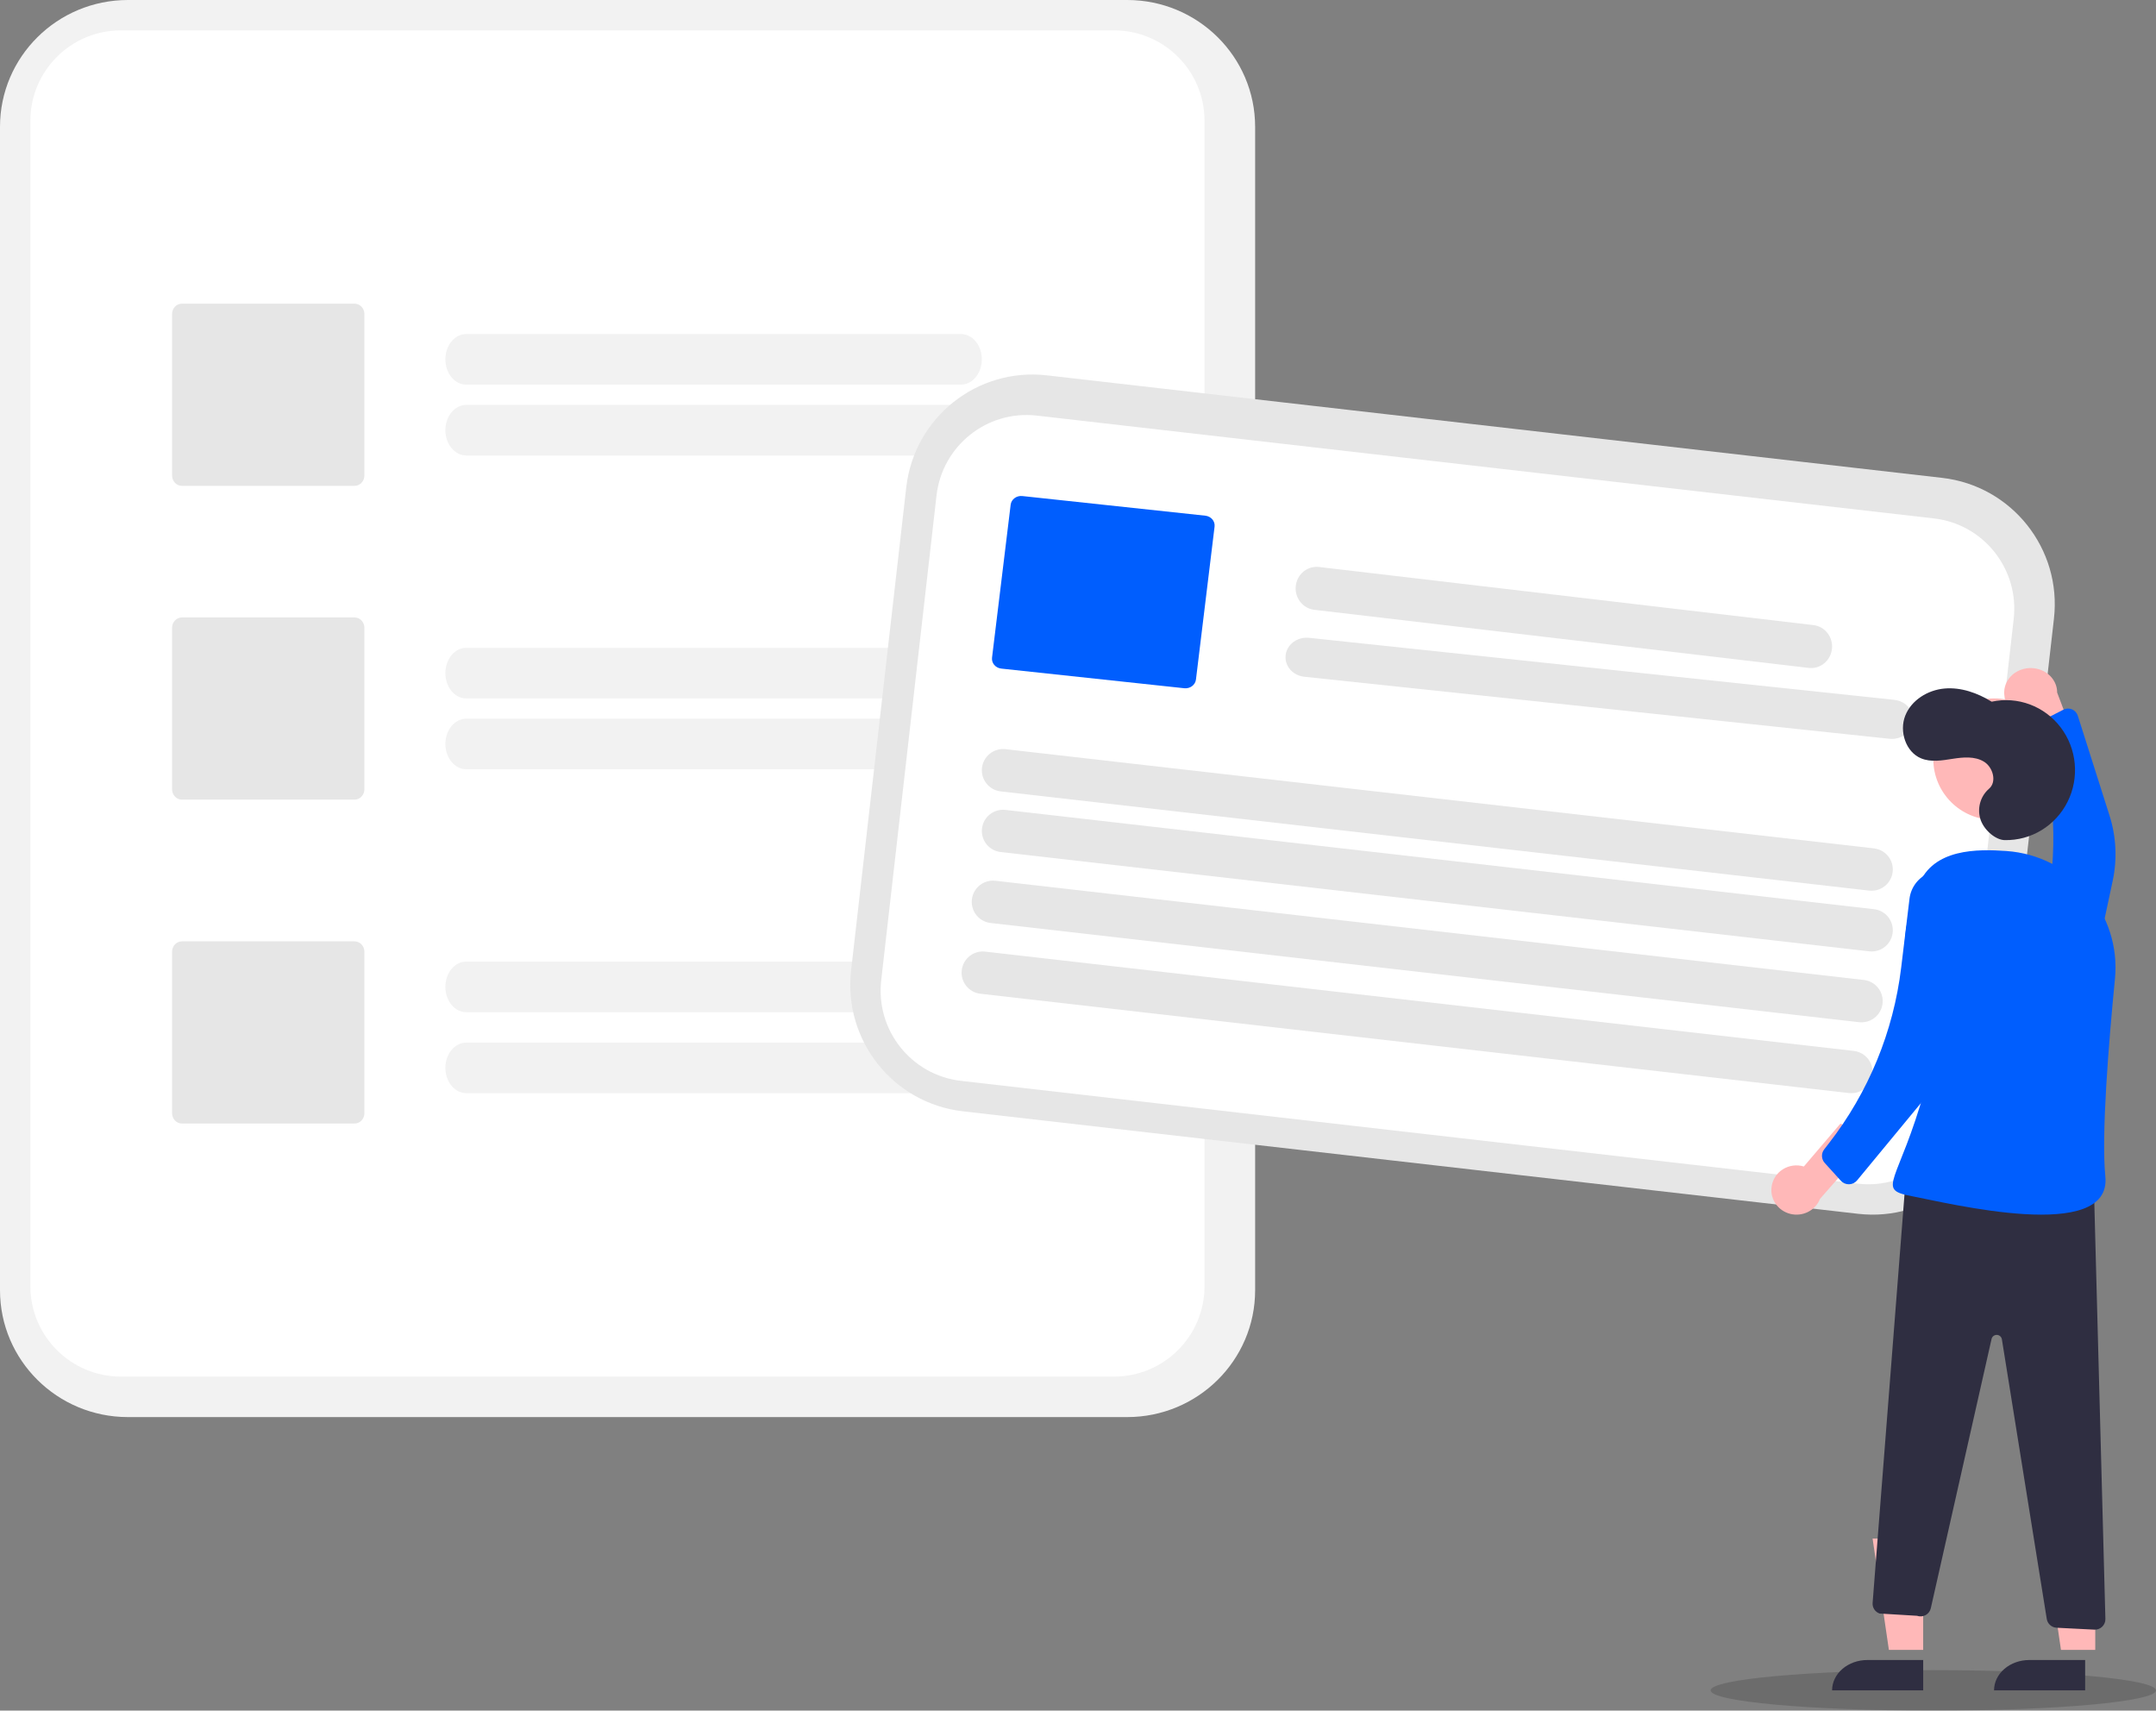 <?xml version="1.0" encoding="UTF-8"?>
<svg width="213px" height="169px" viewBox="0 0 213 169" version="1.1" xmlns="http://www.w3.org/2000/svg" xmlns:xlink="http://www.w3.org/1999/xlink">
    <rect x="0" y="0" width="213" height="169" fill="#808080" stroke="none"/>
    <!-- Generator: Sketch 60.1 (88133) - https://sketch.com -->
    <title>undraw_Post_re_mtr4</title>
    <desc>Created with Sketch.</desc>
    <g id="Page-1" stroke="none" stroke-width="1" fill="none" fill-rule="evenodd">
        <g id="Uzman-Profil---Kategori-Seç" transform="translate(-330, -216)">
            <g id="undraw_Post_re_mtr4" transform="translate(330, 216)">
                <path d="M111.372,0 L12.628,0 C5.657,0.008 0.008,5.609 0,12.52 L0,127.48 C0.008,134.391 5.657,139.992 12.628,140 L111.372,140 C118.343,139.992 123.992,134.391 124,127.48 L124,12.52 C123.992,5.609 118.343,0.008 111.372,0 Z" id="Path" fill="#F2F2F2" fill-rule="nonzero"></path>
                <path d="M110.064,3 L11.936,3 C7.003,3.006 3.006,7 3,11.93 L3,127.07 C3.006,132 7.003,135.994 11.936,136 L110.064,136 C114.997,135.994 118.994,132 119,127.07 L119,11.93 C118.994,7 114.997,3.006 110.064,3 Z" id="Path" fill="#FFFFFF" fill-rule="nonzero"></path>
                <path d="M94.941,38 L46.059,38 C44.922,38 44,36.881 44,35.5 C44,34.119 44.922,33 46.059,33 L94.941,33 C95.677,33 96.356,33.476 96.724,34.25 C97.092,35.024 97.092,35.976 96.724,36.75 C96.356,37.524 95.677,38 94.941,38 L94.941,38 Z" id="Path" fill="#F2F2F2" fill-rule="nonzero"></path>
                <path d="M103.927,45 L46.073,45 C44.928,44.998 44,43.88 44,42.5 C44,41.12 44.928,40.002 46.073,40 L103.927,40 C105.072,40.002 106,41.12 106,42.5 C106,43.88 105.072,44.998 103.927,45 L103.927,45 Z" id="Path" fill="#F2F2F2" fill-rule="nonzero"></path>
                <path d="M94.941,69 L46.059,69 C44.922,69 44,67.881 44,66.5 C44,65.119 44.922,64 46.059,64 L94.941,64 C95.677,64 96.356,64.476 96.724,65.25 C97.092,66.024 97.092,66.976 96.724,67.75 C96.356,68.524 95.677,69 94.941,69 Z" id="Path" fill="#F2F2F2" fill-rule="nonzero"></path>
                <path d="M103.927,76 L46.073,76 C44.928,75.998 44,74.88 44,73.5 C44,72.12 44.928,71.002 46.073,71 L103.927,71 C105.072,71.002 106,72.12 106,73.5 C106,74.88 105.072,75.998 103.927,76 L103.927,76 Z" id="Path" fill="#F2F2F2" fill-rule="nonzero"></path>
                <path d="M94.939,100 L46.058,100 C44.922,100 44,98.881 44,97.5 C44,96.119 44.922,95 46.058,95 L94.939,95 C95.675,94.999 96.356,95.475 96.724,96.249 C97.092,97.023 97.092,97.977 96.724,98.751 C96.356,99.525 95.675,100.001 94.939,100 Z" id="Path" fill="#F2F2F2" fill-rule="nonzero"></path>
                <path d="M103.927,108 L46.073,108 C44.928,107.998 44,106.88 44,105.5 C44,104.12 44.928,103.002 46.073,103 L103.927,103 C105.072,103.002 106,104.12 106,105.5 C106,106.88 105.072,107.998 103.927,108 L103.927,108 Z" id="Path" fill="#F2F2F2" fill-rule="nonzero"></path>
                <path d="M35.027,48 L17.973,48 C17.436,47.999 17.001,47.542 17,46.977 L17,31.023 C17.001,30.458 17.436,30.001 17.973,30 L35.027,30 C35.564,30.001 35.999,30.458 36,31.023 L36,46.977 C35.999,47.542 35.564,47.999 35.027,48 L35.027,48 Z" id="Path" fill="#E6E6E6" fill-rule="nonzero"></path>
                <path d="M35.027,79 L17.973,79 C17.436,78.999 17.001,78.542 17,77.977 L17,62.023 C17.001,61.458 17.436,61.001 17.973,61 L35.027,61 C35.564,61.001 35.999,61.458 36,62.023 L36,77.977 C35.999,78.542 35.564,78.999 35.027,79 L35.027,79 Z" id="Path" fill="#E6E6E6" fill-rule="nonzero"></path>
                <path d="M35.027,111 L17.973,111 C17.436,110.999 17.001,110.542 17,109.977 L17,94.023 C17.001,93.458 17.436,93.001 17.973,93 L35.027,93 C35.564,93.001 35.999,93.458 36,94.023 L36,109.977 C35.999,110.542 35.564,110.999 35.027,111 L35.027,111 Z" id="Path" fill="#E6E6E6" fill-rule="nonzero"></path>
                <path d="M197.465,108.874 L198.242,102.064 L202.142,67.919 L202.919,61.109 C203.698,54.224 198.763,48.007 191.889,47.212 L103.414,37.081 C96.538,36.301 90.329,41.242 89.535,48.126 L89.533,48.144 L84.083,95.873 L84.081,95.891 C83.302,102.776 88.237,108.993 95.111,109.788 L183.586,119.919 C190.462,120.699 196.671,115.757 197.465,108.874 Z" id="Path" fill="#E6E6E6" fill-rule="nonzero"></path>
                <path d="M193.477,109.053 L194.4,100.963 L198.02,69.235 L198.942,61.145 C199.498,56.227 195.977,51.787 191.072,51.219 L102.425,41.058 C97.519,40.501 93.089,44.03 92.523,48.947 L92.521,48.965 L87.06,96.837 L87.058,96.855 C86.502,101.773 90.023,106.213 94.928,106.781 L183.575,116.942 C188.481,117.499 192.911,113.97 193.477,109.053 L193.477,109.053 Z" id="Path" fill="#FFFFFF" fill-rule="nonzero"></path>
                <path d="M178.696,65.986 L129.838,60.244 C129.102,60.158 128.467,59.675 128.172,58.977 C127.877,58.279 127.966,57.473 128.407,56.861 C128.848,56.25 129.573,55.927 130.308,56.014 L179.166,61.757 C180.302,61.891 181.116,62.946 180.986,64.113 C180.857,65.28 179.831,66.119 178.696,65.986 L178.696,65.986 Z" id="Path" fill="#E6E6E6" fill-rule="nonzero"></path>
                <path d="M186.675,72.987 L128.853,66.859 C128.111,66.781 127.471,66.342 127.173,65.707 C126.876,65.073 126.966,64.339 127.41,63.783 C127.855,63.227 128.586,62.934 129.327,63.013 L187.149,69.141 C187.89,69.22 188.53,69.659 188.827,70.293 C189.124,70.928 189.034,71.661 188.59,72.216 C188.146,72.772 187.416,73.066 186.675,72.987 L186.675,72.987 Z" id="Path" fill="#E6E6E6" fill-rule="nonzero"></path>
                <path d="M184.658,87.986 L98.861,78.185 C97.709,78.053 96.882,77.012 97.014,75.861 C97.146,74.71 98.186,73.883 99.338,74.014 L185.135,83.814 C185.882,83.899 186.526,84.375 186.826,85.063 C187.125,85.752 187.034,86.548 186.587,87.151 C186.14,87.754 185.404,88.072 184.658,87.986 L184.658,87.986 Z" id="Path" fill="#E6E6E6" fill-rule="nonzero"></path>
                <path d="M184.669,93.986 L98.855,84.176 C97.707,84.044 96.882,83.006 97.014,81.857 C97.145,80.708 98.182,79.883 99.331,80.014 L185.145,89.824 C186.293,89.956 187.118,90.994 186.986,92.143 C186.855,93.292 185.818,94.117 184.669,93.986 L184.669,93.986 Z" id="Path" fill="#E6E6E6" fill-rule="nonzero"></path>
                <path d="M183.662,100.986 L97.865,91.186 C97.118,91.101 96.474,90.625 96.174,89.937 C95.875,89.248 95.966,88.452 96.413,87.849 C96.861,87.246 97.596,86.928 98.343,87.014 L184.139,96.815 C185.291,96.947 186.118,97.988 185.986,99.139 C185.854,100.29 184.814,101.117 183.662,100.986 L183.662,100.986 Z" id="Path" fill="#E6E6E6" fill-rule="nonzero"></path>
                <path d="M182.665,107.986 L96.855,98.176 C95.707,98.043 94.882,97.006 95.014,95.857 C95.145,94.708 96.182,93.883 97.331,94.014 L183.141,103.824 C183.885,103.908 184.528,104.383 184.826,105.07 C185.125,105.757 185.034,106.551 184.588,107.152 C184.142,107.754 183.409,108.072 182.665,107.986 Z" id="Path" fill="#E6E6E6" fill-rule="nonzero"></path>
                <ellipse id="Oval" fill-opacity="0.156" fill="#000000" cx="191" cy="167" rx="22" ry="2"></ellipse>
                <path d="M117.003,67.994 L98.921,66.053 C98.351,65.991 97.942,65.508 98.007,64.973 L99.847,49.864 C99.913,49.329 100.427,48.946 100.997,49.006 L119.079,50.947 C119.649,51.009 120.058,51.492 119.993,52.027 L118.153,67.136 C118.087,67.671 117.573,68.054 117.003,67.994 Z" id="Path" fill="#005EFE" fill-rule="nonzero"></path>
                <path d="M198.08,67.832 C197.891,68.519 198.042,69.248 198.493,69.822 C198.943,70.397 199.647,70.758 200.415,70.808 L202.295,76 L206,75.718 L203.234,68.421 C203.241,67.201 202.256,66.169 200.941,66.019 C199.626,65.868 198.397,66.647 198.08,67.832 L198.08,67.832 Z" id="Path" fill="#FFB8B8" fill-rule="nonzero"></path>
                <path d="M200.989,101.178 L200.989,101.178 C201.796,101.934 202.936,102.192 203.98,101.854 C205.024,101.517 205.811,100.636 206.045,99.545 L208.721,87.025 C209.179,84.885 209.071,82.658 208.409,80.574 L205.276,70.714 C205.185,70.428 204.976,70.196 204.704,70.08 C204.432,69.964 204.124,69.975 203.86,70.109 L201.816,71.154 C201.379,71.377 201.161,71.888 201.297,72.366 L201.503,73.09 C203.217,79.108 203.307,85.487 201.763,91.552 L200.098,98.094 C199.814,99.211 200.157,100.397 200.989,101.178 L200.989,101.178 Z" id="Path" fill="#005EFE" fill-rule="nonzero"></path>
                <polygon id="Path" fill="#FFB8B8" fill-rule="nonzero" points="189.999 163 186.611 163 185 152 190 152"></polygon>
                <path d="M184.477,164 L190,164 L190,167 L181,167 L181,167 C181,166.204 181.366,165.441 182.018,164.879 C182.671,164.316 183.555,164 184.477,164 Z" id="Path" fill="#2F2E41" fill-rule="nonzero"></path>
                <polygon id="Path" fill="#FFB8B8" fill-rule="nonzero" points="206.999 163 203.611 163 202 152 207 152"></polygon>
                <path d="M200.477,164 L206,164 L206,167 L197,167 L197,167 C197,166.204 197.366,165.441 198.018,164.879 C198.671,164.316 199.555,164 200.477,164 Z" id="Path" fill="#2F2E41" fill-rule="nonzero"></path>
                <circle id="Oval" fill="#FFB8B8" fill-rule="nonzero" cx="197" cy="75" r="6"></circle>
                <path d="M175.022,117.249 C175.113,116.539 175.522,115.905 176.137,115.518 C176.752,115.131 177.511,115.03 178.209,115.243 L181.828,111 L185,112.522 L179.804,118.444 C179.351,119.593 178.091,120.229 176.87,119.924 C175.65,119.619 174.856,118.47 175.022,117.249 Z" id="Path" fill="#FFB8B8" fill-rule="nonzero"></path>
                <path d="M198.041,82.998 C200.664,83.056 203.085,81.58 204.268,79.203 C205.451,76.827 205.184,73.972 203.583,71.863 C201.982,69.754 199.33,68.766 196.765,69.323 C195.361,68.457 193.729,67.875 192.093,68.023 C190.457,68.171 188.839,69.157 188.227,70.705 C187.615,72.252 188.273,74.292 189.794,74.921 C190.769,75.324 191.87,75.128 192.911,74.966 C193.952,74.803 195.087,74.697 195.993,75.242 C196.899,75.787 197.306,77.249 196.495,77.931 C195.614,78.7 195.295,79.942 195.693,81.05 C196.101,82.12 197.213,82.98 198.041,82.998 Z" id="Path" fill="#2F2E41" fill-rule="nonzero"></path>
                <path d="M206.868,117.403 L208,159.944 C208.007,160.23 207.894,160.507 207.687,160.707 C207.479,160.908 207.197,161.013 206.908,160.999 L203.181,160.81 C202.69,160.785 202.285,160.424 202.208,159.944 L197.774,132.313 C197.735,132.069 197.526,131.887 197.277,131.88 C197.028,131.872 196.808,132.041 196.754,132.282 L190.752,158.885 C190.687,159.173 190.501,159.419 190.241,159.562 C189.98,159.704 189.671,159.729 189.39,159.631 L185.691,159.407 C185.251,159.252 184.969,158.825 185.003,158.364 L188.232,117 L206.868,117.403 Z" id="Path" fill="#2F2E41" fill-rule="nonzero"></path>
                <path d="M208.945,96.705 C209.572,90.312 204.762,84.529 198.207,84.074 C195.383,83.878 190.998,83.808 189.552,87.426 C185.198,98.325 192.821,98.061 190.194,107.504 C187.568,116.947 185.248,117.488 188.852,118.17 C192.455,118.852 208.66,122.877 207.995,116.231 C207.586,112.145 208.319,103.083 208.945,96.705 Z" id="Path" fill="#005EFE" fill-rule="nonzero"></path>
                <path d="M190.661,86.214 L190.661,86.214 C191.726,85.804 192.929,85.992 193.817,86.705 C194.704,87.418 195.14,88.548 194.96,89.668 L192.892,102.508 C192.538,104.704 191.603,106.766 190.183,108.485 L183.467,116.617 C183.272,116.853 182.982,116.993 182.675,117 C182.368,117.007 182.072,116.88 181.867,116.653 L180.271,114.893 C179.93,114.517 179.908,113.952 180.219,113.552 L180.689,112.946 C184.597,107.908 187.062,101.915 187.824,95.6 L188.647,88.79 C188.787,87.627 189.562,86.636 190.661,86.214 L190.661,86.214 Z" id="Path" fill="#005EFE" fill-rule="nonzero"></path>
            </g>
        </g>
    </g>
</svg>